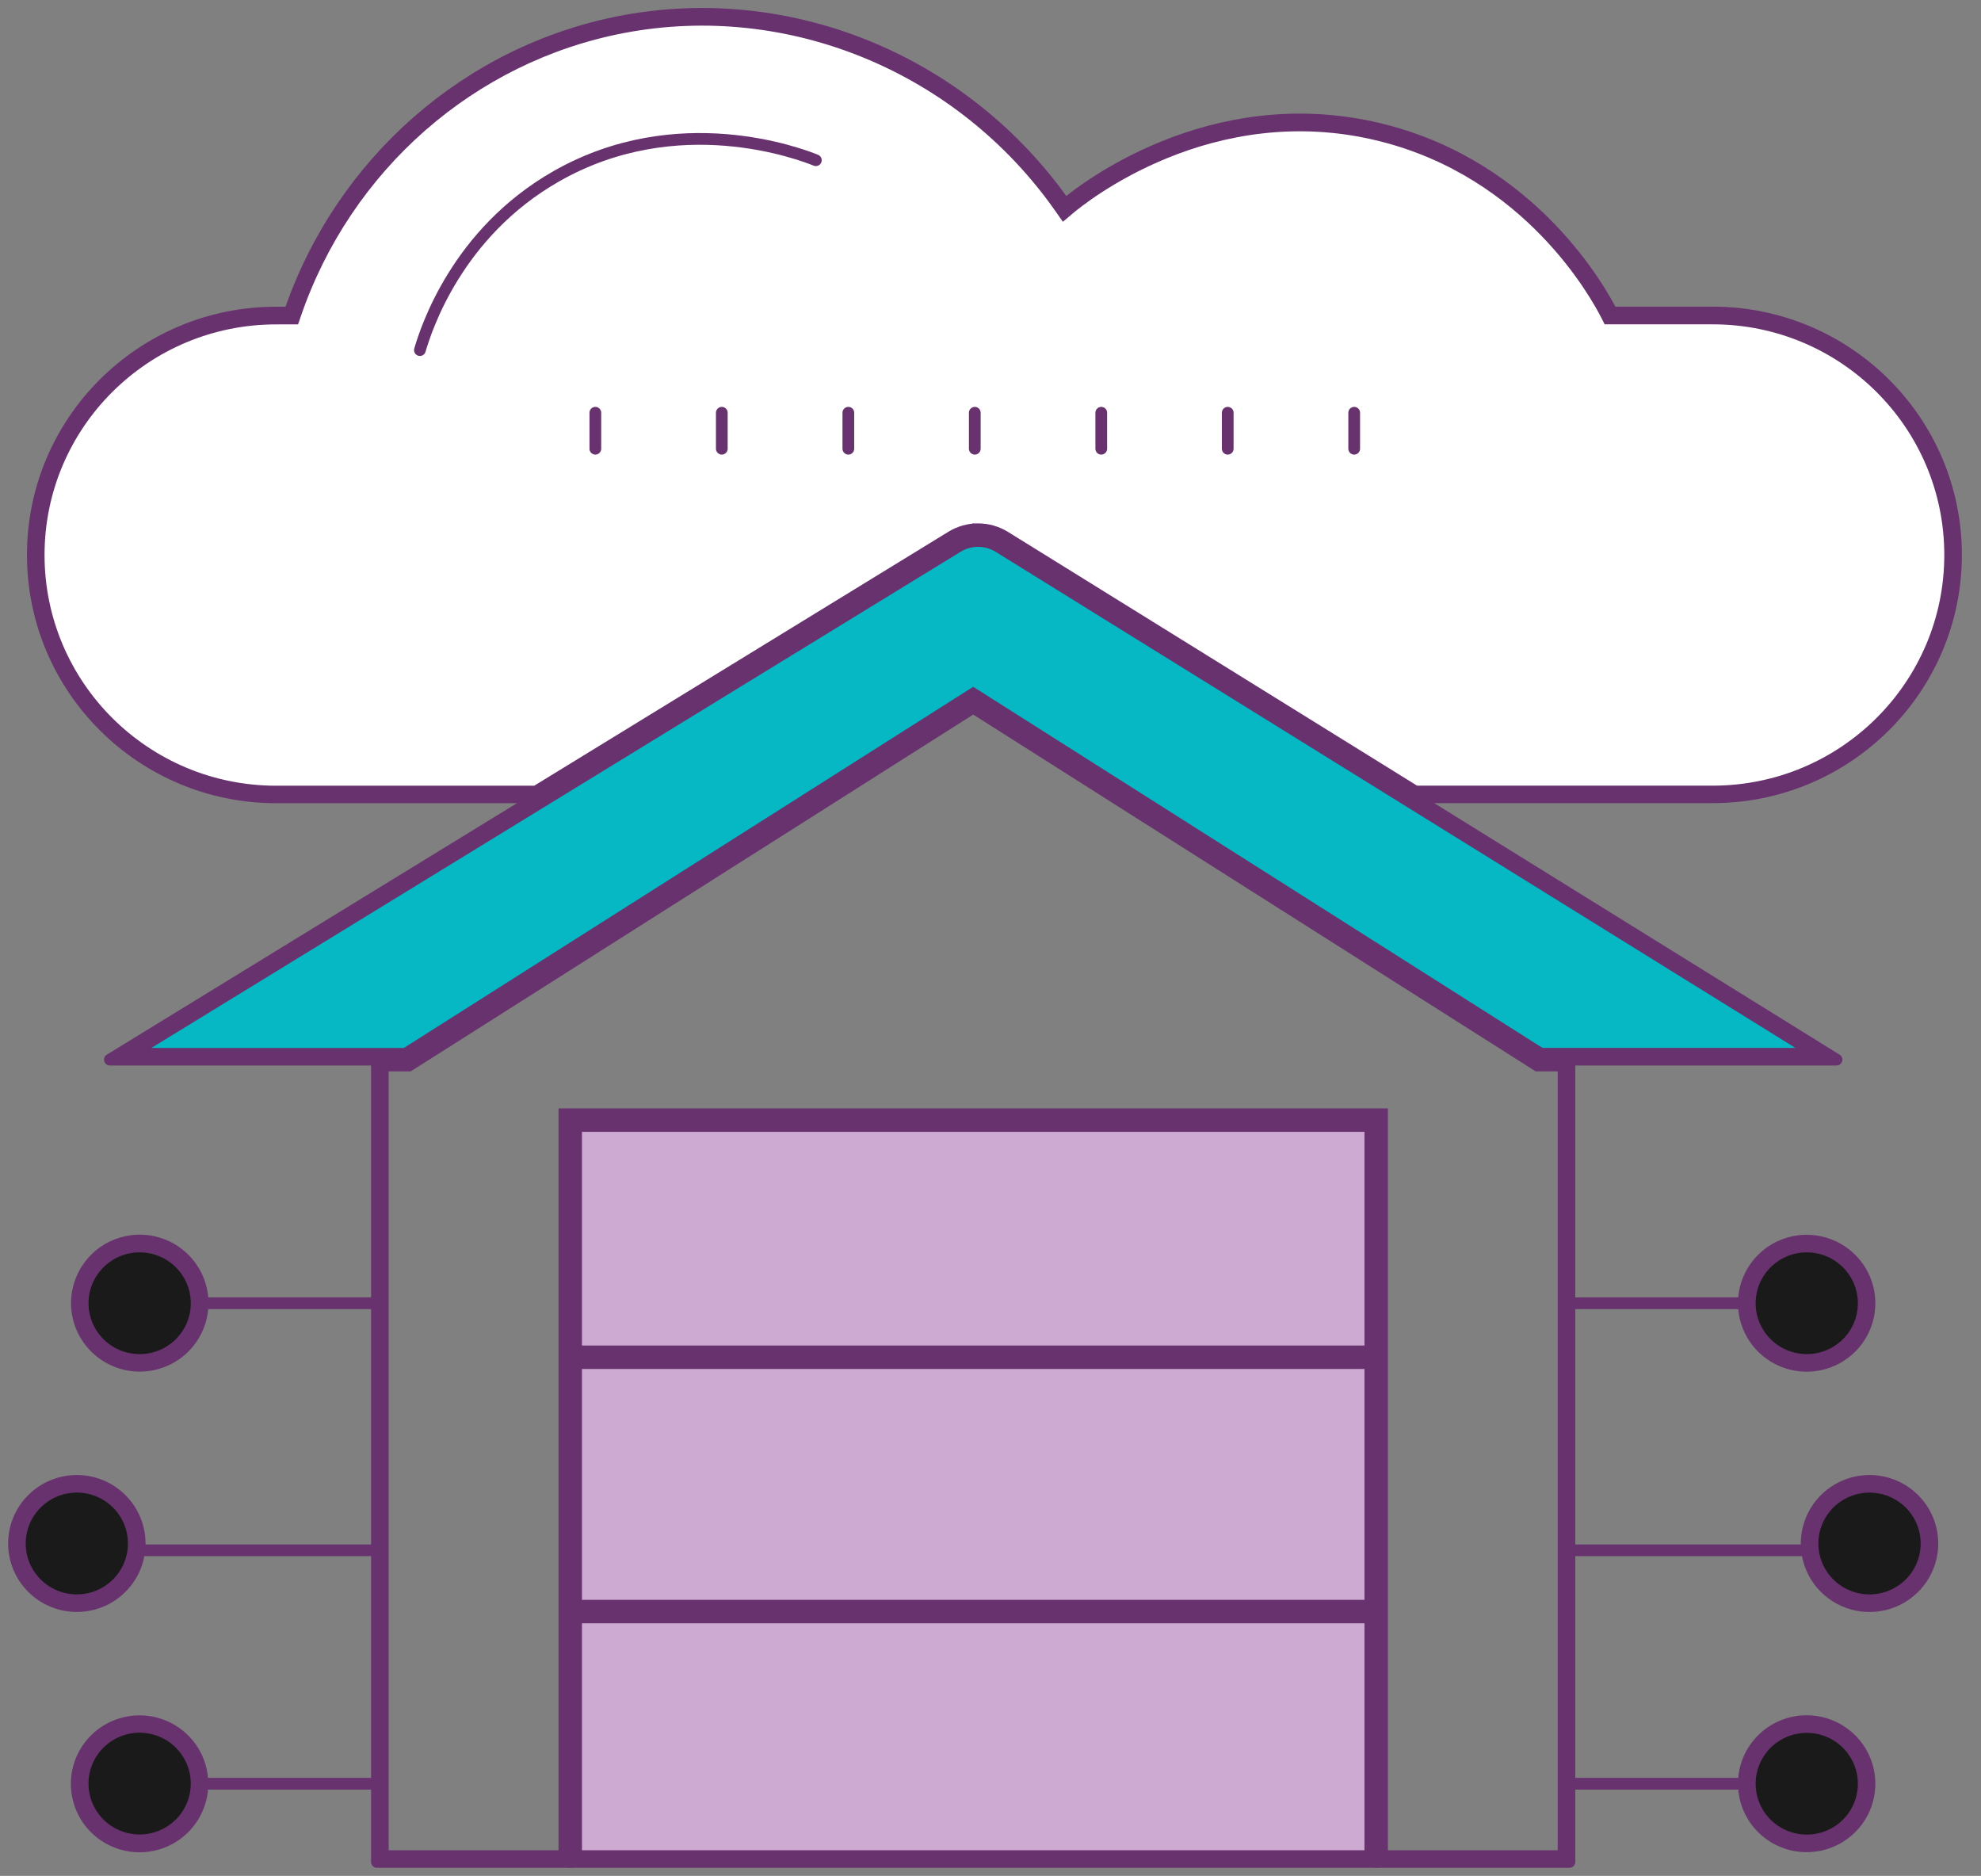 <svg width="169" height="160" viewBox="0 0 169 160" fill="none" xmlns="http://www.w3.org/2000/svg">
<rect x="0" y="0" width="169" height="160" fill="#808080" stroke="none"/>
<g clip-path="url(#clip0_60_9024)">
<path d="M83.438 45.142C82.633 45.14 81.844 45.364 81.16 45.787C81.16 45.788 81.159 45.788 81.159 45.788L45.716 67.516H23.562C12.382 67.516 3.3 58.482 3.3 47.337C3.3 36.193 12.372 27.168 23.562 27.168H24.714H25.071L25.187 26.829C29.515 14.181 40.211 4.783 53.165 2.321L53.166 2.321C67.344 -0.374 82.007 5.673 90.457 17.734L90.771 18.182L91.189 17.829C92.293 16.895 103.269 7.984 117.69 11.527C130.524 14.681 136.233 25.269 137.061 26.889L137.2 27.162L137.506 27.162L146.105 27.163C157.293 27.163 166.368 36.196 166.368 47.333C166.368 58.469 157.297 67.511 146.106 67.511H120.751L85.738 45.797L85.738 45.797C85.047 45.369 84.251 45.142 83.438 45.142ZM83.438 45.142L83.437 45.642M83.438 45.142C83.438 45.142 83.438 45.142 83.437 45.142L83.437 45.642M83.437 45.642C84.157 45.642 84.863 45.843 85.474 46.221L81.422 46.213C82.027 45.839 82.725 45.641 83.437 45.642Z" fill="white" stroke="#68326F"/>
<path d="M164.353 131.649V131.649C164.353 132.606 164.068 133.542 163.534 134.339C163 135.135 162.241 135.756 161.352 136.123C160.463 136.49 159.484 136.587 158.54 136.4C157.596 136.213 156.729 135.751 156.049 135.074C155.369 134.396 154.906 133.534 154.719 132.595C154.531 131.655 154.628 130.682 154.996 129.798C155.364 128.913 155.987 128.157 156.788 127.625C157.588 127.092 158.529 126.809 159.491 126.809L159.491 126.809C160.781 126.809 162.018 127.32 162.929 128.227C163.841 129.135 164.352 130.366 164.353 131.649Z" fill="#1A1A1A" stroke="#68326F"/>
<path d="M154.128 115.995H154.128C153.166 115.994 152.227 115.708 151.428 115.175C150.63 114.642 150.008 113.886 149.642 113.002C149.275 112.118 149.18 111.145 149.368 110.207C149.556 109.269 150.02 108.408 150.7 107.732C151.38 107.055 152.246 106.595 153.189 106.409C154.132 106.222 155.11 106.319 155.998 106.686C156.886 107.052 157.644 107.673 158.178 108.469C158.712 109.264 158.996 110.199 158.996 111.156V111.156C158.997 111.792 158.871 112.422 158.626 113.009C158.382 113.597 158.023 114.131 157.571 114.58C157.119 115.03 156.582 115.386 155.991 115.629C155.4 115.872 154.767 115.996 154.128 115.995Z" fill="#1A1A1A" stroke="#68326F"/>
<path d="M154.128 156.978C153.166 156.977 152.226 156.691 151.428 156.158C150.63 155.625 150.008 154.869 149.641 153.985C149.275 153.1 149.18 152.128 149.368 151.19C149.557 150.252 150.02 149.391 150.7 148.714C151.38 148.038 152.247 147.578 153.19 147.392C154.133 147.206 155.11 147.302 155.999 147.669C156.887 148.036 157.645 148.657 158.179 149.452L158.594 149.174L158.179 149.452C158.712 150.248 158.996 151.183 158.996 152.14C158.996 152.776 158.87 153.405 158.625 153.993C158.381 154.58 158.022 155.114 157.57 155.563C157.118 156.013 156.581 156.369 155.991 156.612C155.4 156.855 154.767 156.979 154.128 156.978Z" fill="#1A1A1A" stroke="#68326F"/>
<path d="M49.148 158.312V137.955H116.903V158.312H49.148Z" fill="#CDAAD1" stroke="#68326F"/>
<path d="M49.148 136.955V116.264H116.903V136.955H49.148Z" fill="#CDAAD1" stroke="#68326F"/>
<path d="M116.903 115.264H49.148V96.037H116.903V115.264Z" fill="#CDAAD1" stroke="#68326F"/>
<path d="M11.147 89.88L46.118 68.442L81.683 46.639L81.685 46.638C82.211 46.313 82.817 46.141 83.437 46.142L83.437 46.142C84.064 46.142 84.679 46.317 85.211 46.647C85.211 46.647 85.211 46.647 85.211 46.647L120.345 68.433L154.92 89.878H131.444L83.292 59.339L83.025 59.169L82.757 59.339L34.603 89.88H11.147Z" fill="#05B8C3" stroke="#68326F"/>
<path d="M131.3 90.88H133.388V111.157V132.228V152.139V158.312H117.902V137.455V115.764V115.759V95.537V95.037H117.402H48.648H48.148V95.537V115.759V115.764V137.455V158.312H32.657V152.139V132.228V111.157V90.88H34.751H34.897L35.019 90.802L83.026 60.355L131.032 90.802L131.155 90.88H131.3Z" stroke="#68326F"/>
<path d="M16.776 111.157C16.776 113.828 14.601 115.996 11.914 115.996C9.228 115.996 7.053 113.828 7.053 111.157C7.053 108.486 9.228 106.317 11.914 106.317C14.601 106.317 16.776 108.486 16.776 111.157Z" fill="#1A1A1A" stroke="#68326F"/>
<path d="M13.028 147.417C15.643 148.032 17.259 150.64 16.643 153.24C16.027 155.839 13.411 157.452 10.796 156.838C8.181 156.223 6.565 153.615 7.181 151.015C7.797 148.416 10.414 146.803 13.028 147.417Z" fill="#1A1A1A" stroke="#68326F"/>
<path d="M9.991 128.226C11.889 130.116 11.889 133.181 9.991 135.071C8.093 136.962 5.016 136.962 3.118 135.071C1.22 133.181 1.22 130.116 3.118 128.226C5.016 126.335 8.093 126.335 9.991 128.226Z" fill="#1A1A1A" stroke="#68326F"/>
<path d="M133.888 90.38V111.157V132.228V152.139V158.812H117.402H48.648H32.157V152.139V132.228V111.157V90.38" stroke="#68326F" stroke-linecap="round" stroke-linejoin="round"/>
<path d="M117.403 158.812V137.455V115.764V115.759V95.537H48.648V115.759V115.764V137.455V158.812" stroke="#68326F" stroke-linecap="round" stroke-linejoin="round"/>
<path d="M48.643 115.764H48.648H117.403" stroke="#68326F" stroke-linecap="round" stroke-linejoin="round"/>
<path d="M48.643 137.455H48.648H117.403" stroke="#68326F" stroke-linecap="round" stroke-linejoin="round"/>
<path d="M32.157 90.38H34.748L83.022 59.763L131.296 90.38H156.673L120.609 68.008L85.474 46.219C84.863 45.84 84.157 45.639 83.437 45.639C82.725 45.638 82.027 45.836 81.422 46.211L45.857 68.016L9.375 90.38H32.157Z" stroke="#68326F" stroke-linecap="round" stroke-linejoin="round"/>
<path d="M133.888 111.157H148.767" stroke="#68326F" stroke-linecap="round" stroke-linejoin="round"/>
<path d="M154.127 105.817C155.187 105.817 156.224 106.131 157.105 106.717C157.987 107.304 158.674 108.138 159.08 109.114C159.486 110.089 159.592 111.163 159.385 112.199C159.178 113.234 158.667 114.186 157.918 114.932C157.168 115.679 156.213 116.188 155.173 116.394C154.133 116.6 153.055 116.494 152.075 116.09C151.096 115.686 150.258 115.001 149.669 114.123C149.08 113.245 148.766 112.213 148.766 111.157C148.766 109.741 149.331 108.383 150.336 107.382C151.342 106.38 152.705 105.818 154.127 105.817Z" stroke="#68326F" stroke-linecap="round" stroke-linejoin="round"/>
<path d="M133.888 132.228H154.127" stroke="#68326F" stroke-linecap="round" stroke-linejoin="round"/>
<path d="M164.853 131.648C164.853 132.705 164.539 133.738 163.95 134.617C163.36 135.496 162.523 136.181 161.543 136.586C160.563 136.99 159.484 137.096 158.443 136.89C157.403 136.684 156.447 136.175 155.696 135.428C154.946 134.681 154.435 133.729 154.228 132.692C154.022 131.656 154.128 130.582 154.534 129.605C154.94 128.629 155.628 127.795 156.511 127.208C157.393 126.621 158.43 126.308 159.491 126.309C160.913 126.309 162.277 126.872 163.282 127.873C164.287 128.874 164.852 130.232 164.853 131.648Z" stroke="#68326F" stroke-linecap="round" stroke-linejoin="round"/>
<path d="M133.888 152.139H148.767" stroke="#68326F" stroke-linecap="round" stroke-linejoin="round"/>
<path d="M154.127 146.799C155.187 146.799 156.224 147.112 157.105 147.699C157.987 148.286 158.674 149.12 159.08 150.095C159.486 151.071 159.592 152.145 159.385 153.18C159.178 154.216 158.667 155.168 157.918 155.914C157.168 156.661 156.213 157.17 155.173 157.376C154.133 157.582 153.055 157.476 152.075 157.072C151.096 156.668 150.258 155.983 149.669 155.105C149.08 154.227 148.766 153.195 148.766 152.139C148.766 150.723 149.331 149.365 150.336 148.364C151.342 147.362 152.705 146.8 154.127 146.799Z" stroke="#68326F" stroke-linecap="round" stroke-linejoin="round"/>
<path d="M32.157 111.157H17.275" stroke="#68326F" stroke-linecap="round" stroke-linejoin="round"/>
<path d="M12.782 116.419C15.704 115.947 17.689 113.204 17.215 110.293C16.74 107.383 13.986 105.406 11.064 105.878C8.141 106.351 6.157 109.094 6.631 112.004C7.105 114.915 9.859 116.892 12.782 116.419Z" stroke="#68326F" stroke-linecap="round" stroke-linejoin="round"/>
<path d="M32.158 132.228H11.915" stroke="#68326F" stroke-linecap="round" stroke-linejoin="round"/>
<path d="M10.345 135.424C12.439 133.339 12.439 129.958 10.345 127.873C8.252 125.788 4.857 125.788 2.764 127.873C0.67 129.958 0.67 133.339 2.764 135.424C4.857 137.509 8.252 137.509 10.345 135.424Z" stroke="#68326F" stroke-linecap="round" stroke-linejoin="round"/>
<path d="M32.157 152.139H17.275" stroke="#68326F" stroke-linecap="round" stroke-linejoin="round"/>
<path d="M13.138 157.344C16.02 156.667 17.805 153.791 17.125 150.921C16.445 148.051 13.557 146.273 10.675 146.951C7.794 147.628 6.009 150.504 6.689 153.374C7.369 156.244 10.257 158.021 13.138 157.344Z" stroke="#68326F" stroke-linecap="round" stroke-linejoin="round"/>
<path d="M45.857 68.008H23.562C12.107 68.008 2.8 58.753 2.8 47.33C2.8 35.907 12.098 26.66 23.562 26.66H24.714C29.099 13.846 39.937 4.319 53.072 1.823C67.448 -0.91 82.306 5.222 90.866 17.44C91.99 16.489 103.137 7.43 117.809 11.034C130.864 14.243 136.662 25.004 137.506 26.655H146.106C157.566 26.655 166.868 35.91 166.868 47.324C166.868 58.739 157.571 68.002 146.106 68.002H120.609" stroke="#68326F" stroke-linecap="round" stroke-linejoin="round"/>
<path d="M35.822 29.861C36.35 28.064 38.975 19.86 47.475 15.026C57.821 9.138 68.274 13.134 69.6 13.665" stroke="#68326F" stroke-linecap="round" stroke-linejoin="round"/>
<path d="M50.789 35.204V38.274" stroke="#68326F" stroke-linecap="round" stroke-linejoin="round"/>
<path d="M61.578 35.204V38.274" stroke="#68326F" stroke-linecap="round" stroke-linejoin="round"/>
<path d="M72.372 35.204V38.274" stroke="#68326F" stroke-linecap="round" stroke-linejoin="round"/>
<path d="M83.16 35.204V38.274" stroke="#68326F" stroke-linecap="round" stroke-linejoin="round"/>
<path d="M93.949 35.204V38.274" stroke="#68326F" stroke-linecap="round" stroke-linejoin="round"/>
<path d="M104.738 35.204V38.274" stroke="#68326F" stroke-linecap="round" stroke-linejoin="round"/>
<path d="M115.527 35.204V38.274" stroke="#68326F" stroke-linecap="round" stroke-linejoin="round"/>
</g>
<defs>
<clipPath id="clip0_60_9024">
<rect width="168.058" height="160" fill="white"/>
</clipPath>
</defs>
</svg>
